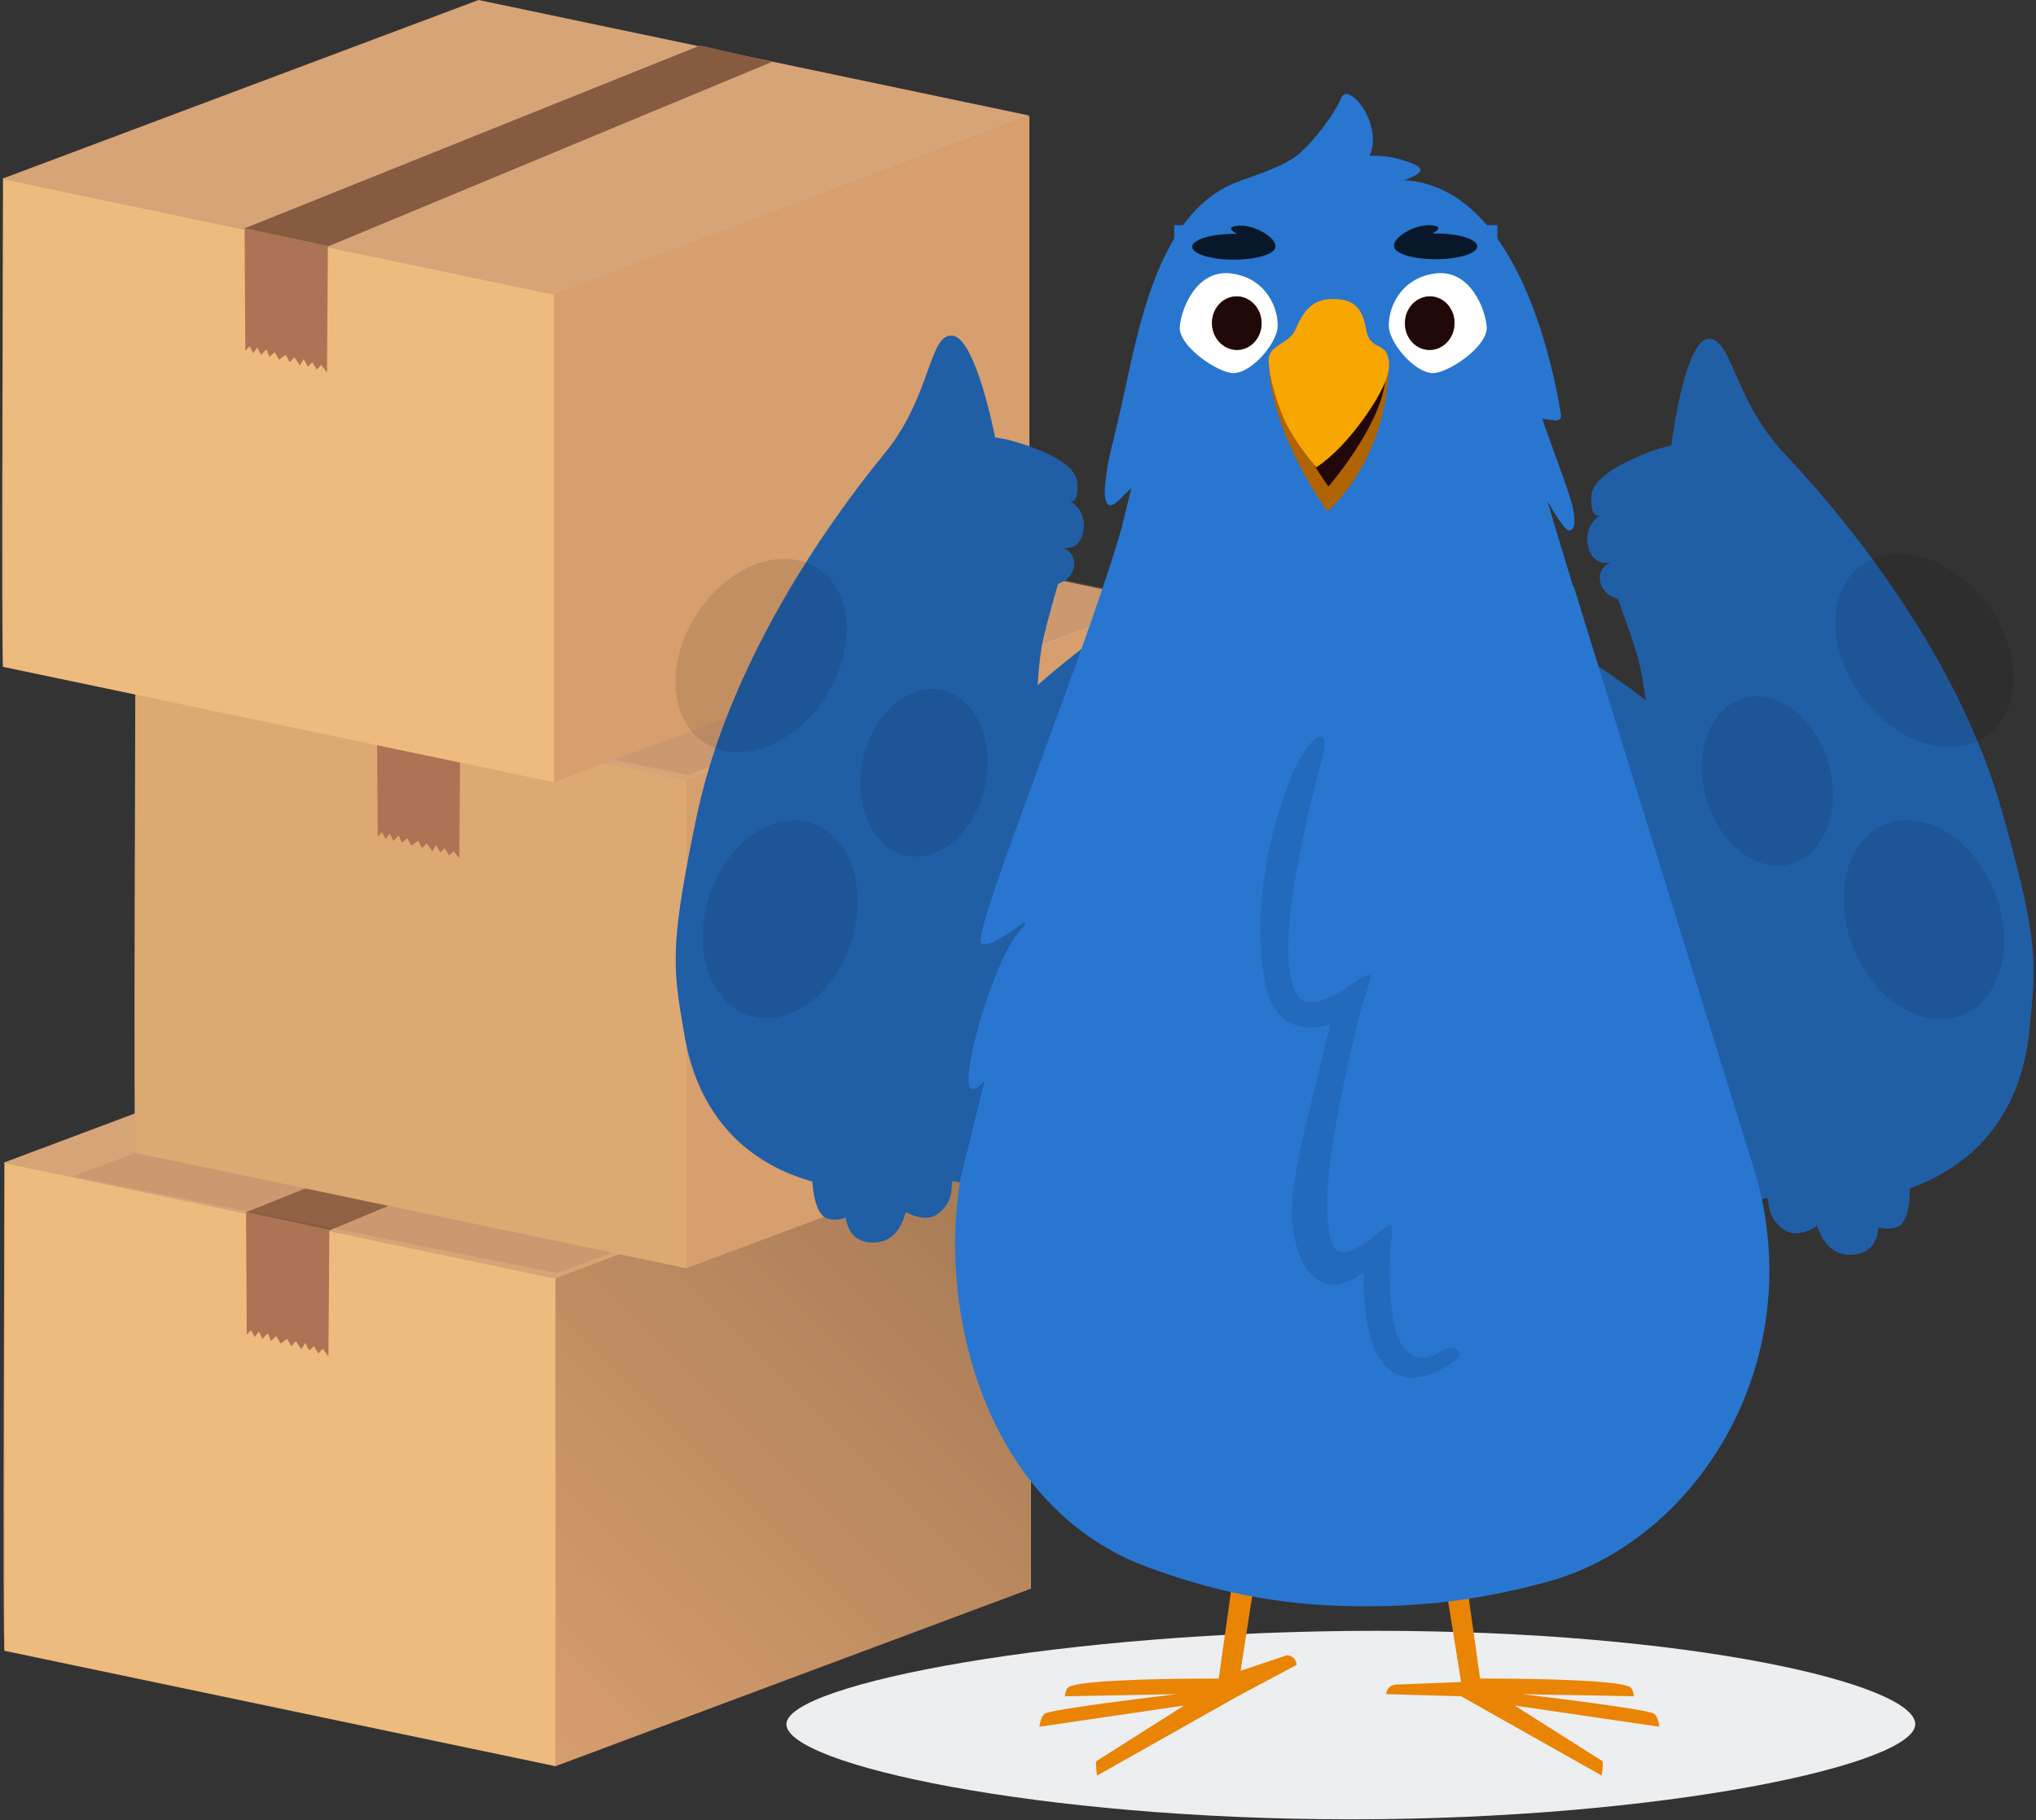 <svg width="378" height="338" viewBox="0 0 378 338" fill="none" xmlns="http://www.w3.org/2000/svg">
<rect x="0" y="0" width="378" height="338" fill="#333333" stroke="none"/>
<path fill-rule="evenodd" clip-rule="evenodd" d="M255.545 302.805C313.42 302.805 355.585 312.636 355.585 320.14C355.585 327.644 308.668 337.805 250.792 337.805C192.917 337.805 146 327.644 146 320.14C146 312.636 197.669 302.805 255.545 302.805Z" fill="#ECEEF0"/>
<path d="M191.377 294.981L89.102 273.558V182.915L191.377 204.34V294.981Z" fill="#C49165"/>
<g style="mix-blend-mode:multiply" opacity="0.45">
<path d="M191.377 294.981L89.102 273.558V182.915L191.377 204.34V294.981Z" fill="#D7A478"/>
</g>
<path d="M0.849 306.517L89.102 273.558V182.915L0.849 215.877C0.849 215.877 0.422 306.946 0.849 306.519V306.517Z" fill="#D79E6E"/>
<path d="M103.125 327.942L191.377 294.981V204.338L103.125 237.299C103.125 237.299 102.697 328.369 103.125 327.942Z" fill="#D79E6E"/>
<g opacity="0.25">
<path d="M103.125 327.942L191.377 294.981V204.338L103.125 237.299C103.125 237.299 102.697 328.369 103.125 327.942Z" fill="url(#paint0_linear_210_699)"/>
</g>
<path d="M103.125 327.942L0.849 306.517V215.875L103.125 237.299V327.942Z" fill="#EDBB7D"/>
<path d="M102.919 237.372L191.404 204.156L89.109 182.695L0.625 215.909L102.919 237.372Z" fill="#D7A478"/>
<g style="mix-blend-mode:multiply">
<path d="M102.919 237.372L191.404 204.156L103.431 236.35L0.625 215.909L102.919 237.372Z" fill="#D7A478"/>
</g>
<path d="M130.283 191.126L45.635 225.106L61.235 228.428L143.581 194.192L130.283 191.126Z" fill="#875B40"/>
<path d="M45.676 225.069L45.817 247.831L46.609 246.984L47.289 248.254L48.053 247.238L48.731 248.593L49.727 247.559L50.3 248.975L51.26 248.069L52.083 249.483L53.306 248.58L54.076 249.95L54.926 249.017L55.943 250.543L56.665 249.357L57.428 250.756L58.278 249.95L59.083 251.307L59.932 250.459L60.978 251.857L61.148 228.376L45.676 225.069Z" fill="#AC7454"/>
<path d="M215.68 202.525L113.406 181.1V90.459L215.68 111.884V202.525Z" fill="#C49165"/>
<g style="mix-blend-mode:multiply" opacity="0.45">
<path d="M215.68 202.525L113.406 181.1V90.459L215.68 111.884V202.525Z" fill="#D7A478"/>
</g>
<path d="M25.154 214.062L113.406 181.102V90.459L25.154 123.421C25.154 123.421 24.726 214.491 25.154 214.063V214.062Z" fill="#D79E6E"/>
<path d="M127.427 235.486L215.68 202.525V111.882L127.427 144.843C127.427 144.843 127 235.913 127.427 235.486Z" fill="#D79E6E"/>
<path d="M127.427 235.486L25.154 214.062V123.419L127.427 144.843V235.486Z" fill="#EDBB7D"/>
<g opacity="0.25">
<path d="M127.427 235.486L25.154 214.062V123.419L127.427 144.843V235.486Z" fill="url(#paint1_linear_210_699)"/>
</g>
<path d="M127.223 144.914L215.707 111.7L113.413 90.239L24.928 123.453L127.223 144.914Z" fill="#D7A478"/>
<g style="mix-blend-mode:multiply">
<path d="M127.223 144.914L215.707 111.7L127.734 143.892L24.928 123.453L127.223 144.914Z" fill="#D7A478"/>
</g>
<path d="M154.587 98.671L69.938 132.65L85.537 135.972L167.885 101.736L154.587 98.671Z" fill="#875B40"/>
<path d="M69.981 132.613L70.121 155.375L70.913 154.528L71.592 155.798L72.355 154.782L73.035 156.137L74.029 155.101L74.605 156.519L75.564 155.613L76.387 157.027L77.61 156.123L78.38 157.494L79.228 156.561L80.248 158.087L80.967 156.9L81.732 158.3L82.58 157.494L83.387 158.85L84.235 158.003L85.283 159.401L85.451 135.92L69.981 132.613Z" fill="#AC7454"/>
<g opacity="0.25">
<path d="M127.734 143.892L215.707 111.444L191.109 106.284L113.965 141.098L127.734 143.892Z" fill="url(#paint2_linear_210_699)"/>
</g>
<path d="M191.108 112.287L88.835 90.863V0.22L191.108 21.645V112.287Z" fill="#C49165"/>
<g style="mix-blend-mode:multiply" opacity="0.45">
<path d="M191.108 112.287L88.835 90.863V0.22L191.108 21.645V112.287Z" fill="#D7A478"/>
</g>
<path d="M0.58 123.823L88.833 90.863V0.22L0.58 33.182C0.58 33.182 0.153 124.251 0.58 123.824V123.823Z" fill="#D79E6E"/>
<path d="M102.856 145.247L191.109 112.286V21.645L102.856 54.606C102.856 54.606 102.428 145.676 102.856 145.249V145.247Z" fill="#D79E6E"/>
<path d="M102.856 145.247L0.58 123.823V33.181L102.856 54.605V145.247Z" fill="#EDBB7D"/>
<path d="M102.65 54.677L191.136 21.461L88.84 0L0.357 33.214L102.65 54.677Z" fill="#D7A478"/>
<g style="mix-blend-mode:multiply">
<path d="M102.65 54.677L191.136 21.461L103.163 53.655L0.357 33.214L102.65 54.677Z" fill="#D7A478"/>
</g>
<path d="M130.014 8.431L45.366 42.413L60.966 45.733L143.312 11.497L130.014 8.431Z" fill="#875B40"/>
<path d="M45.408 42.375L45.548 65.136L46.34 64.289L47.02 65.559L47.784 64.543L48.462 65.9L49.458 64.864L50.032 66.28L50.991 65.374L51.814 66.788L53.037 65.885L53.807 67.255L54.657 66.323L55.675 67.848L56.396 66.662L57.159 68.061L58.009 67.255L58.814 68.612L59.663 67.763L60.71 69.162L60.879 45.681L45.408 42.375Z" fill="#AC7454"/>
<path opacity="0.25" d="M103.431 236.35L13.463 218.461L25.153 214.062L113.747 232.574L103.431 236.35Z" fill="url(#paint3_linear_210_699)"/>
<path fill-rule="evenodd" clip-rule="evenodd" d="M231.03 277.805L235.296 278.156L230.328 310.228L238.902 307.345C239.835 307.365 240.602 308.056 240.718 308.953L240.732 309.123L229.788 314.959L203.679 329.684L203.604 329.11C203.524 328.44 203.421 327.383 203.526 327.072C203.551 327 203.608 326.952 203.684 326.917L203.765 326.886L203.739 326.883L219.853 316.676L193 320.613L193.01 320.493C193.053 320.086 193.243 318.752 193.968 318.193C194.657 317.662 203.613 316.428 210.487 315.547L218.414 314.566L197.724 314.959L197.746 314.742C197.799 314.345 197.962 313.516 198.423 313.248C200.573 311.991 214.755 311.732 222.011 311.682L226.273 311.673L231.03 277.805ZM270.029 277.805L274.786 311.673L277.843 311.675C284.594 311.705 300.359 311.918 302.636 313.248C303.25 313.606 303.335 314.959 303.335 314.959L282.644 314.566L288.063 315.229C295.025 316.102 306.314 317.595 307.091 318.193C307.951 318.856 308.059 320.613 308.059 320.613L281.206 316.676L297.32 326.883L297.294 326.886C297.41 326.923 297.499 326.976 297.533 327.072C297.69 327.539 297.38 329.684 297.38 329.684L271.271 314.959L257.359 314.566C257.393 313.589 258.197 312.81 259.189 312.789L271.271 312.317L265.763 278.156L270.029 277.805Z" fill="#E98404"/>
<path fill-rule="evenodd" clip-rule="evenodd" d="M254.264 28.933L254.594 28.922C256.349 28.879 257.986 29.063 259.505 29.473L260.091 29.636L260.637 29.798L261 29.912V29.912L261.337 30.024V30.024L261.65 30.134V30.134L261.939 30.243V30.243L262.204 30.35V30.35L262.445 30.455C262.522 30.49 262.595 30.524 262.664 30.559L262.86 30.661C263.755 31.153 263.881 31.598 263.467 32.042L263.374 32.133C263.357 32.149 263.339 32.164 263.321 32.179L263.206 32.271V32.271L263.076 32.363V32.363L262.933 32.455V32.455L262.776 32.548V32.548L262.606 32.641V32.641L262.424 32.734V32.734L262.229 32.828V32.828L262.023 32.923V32.923L261.694 33.067V33.067L261.341 33.213V33.213L260.837 33.41C260.794 33.427 260.75 33.444 260.706 33.461C277.067 34.428 284.698 54.865 287.932 67.85L288.178 68.859V68.859L288.406 69.834V69.834L288.618 70.773V70.773L288.812 71.671V71.671L288.99 72.527C289.018 72.666 289.046 72.803 289.073 72.938L289.227 73.725V73.725L289.366 74.461V74.461L289.547 75.465V75.465L289.65 76.063V76.063L289.816 77.075V77.075C289.89 77.555 289.56 78.004 289.08 78.078C288.999 78.09 288.916 78.091 288.835 78.081L286.373 77.764L286.407 77.894L286.569 78.422L286.745 78.953L287.03 79.777V79.777L287.283 80.492V80.492L288.197 83.022V83.022L289.595 86.884V86.884L290.173 88.509V88.509L290.61 89.766V89.766L290.817 90.37V90.37L291.108 91.239V91.239L291.371 92.051V92.051L291.53 92.557V92.557L291.672 93.029V93.029L291.798 93.465V93.465L291.905 93.862C291.97 94.113 292.022 94.335 292.059 94.524L292.098 94.735V94.735L292.166 95.135C292.176 95.2 292.186 95.264 292.195 95.326L292.243 95.687C292.256 95.804 292.268 95.916 292.277 96.023L292.298 96.335V96.335L292.308 96.623C292.322 97.91 291.944 98.437 291.363 98.519C291.203 98.542 290.976 98.405 290.681 98.109L290.54 97.961C290.491 97.908 290.441 97.851 290.389 97.791L290.229 97.597V97.597L290.059 97.382C290.03 97.344 290 97.305 289.971 97.265L289.786 97.016V97.016L289.593 96.743V96.743L289.284 96.292V96.292L289.066 95.963V95.963L288.721 95.428V95.428L288.355 94.841V94.841L287.967 94.203V94.203L287.558 93.515V93.515L287.273 93.029L292.042 108.854L292.169 108.855L296.776 123.748C299.475 125.548 302.496 127.669 305.544 130.017L305.461 129.4V129.4L305.337 128.519V128.519L305.212 127.689V127.689L305.087 126.908V126.908L304.921 125.941V125.941L304.798 125.27V125.27L304.676 124.643V124.643L304.556 124.06V124.06L304.438 123.518V123.518L304.322 123.016V123.016L304.21 122.553V122.553L304.031 121.863V121.863L303.929 121.496V121.496L303.769 120.958V120.958L303.57 120.348V120.348L303.495 120.133V120.133L303.365 119.78V119.78L303.196 119.341V119.341L303.171 119.26V119.26L303.163 119.218V119.218L303.163 119.197V119.197L303.168 119.183V119.183L303.178 119.174V119.174L303.192 119.169C303.195 119.169 303.198 119.169 303.201 119.169L301.77 115.08V115.08L300.784 112.311V112.311L300.514 111.577V111.577L300.38 111.237V111.237L300.36 111.195C300.358 111.191 300.356 111.189 300.355 111.188C300.005 111.067 299.685 110.942 299.394 110.814C296.51 109.55 296.12 105.549 299.053 104.436L299.18 104.39V104.39L299.036 104.426V104.426L298.84 104.465V104.465L298.719 104.483V104.483L298.584 104.499V104.499L298.36 104.516C298.334 104.517 298.307 104.518 298.28 104.518L298.112 104.519C298.055 104.518 297.996 104.515 297.936 104.512L297.754 104.495C296.731 104.374 295.452 103.767 294.91 101.629C294.422 99.704 294.711 97.376 297.014 95.704L297.08 95.657L297.028 95.68V95.68L296.951 95.708V95.708L296.87 95.731C296.857 95.735 296.843 95.738 296.829 95.741L296.745 95.755C296.168 95.825 295.483 95.363 295.433 92.818L295.43 92.43C295.431 92.363 295.432 92.295 295.433 92.225C295.462 90.459 297.03 88.584 300.234 86.711L300.692 86.45C301.082 86.233 301.495 86.015 301.929 85.798L302.462 85.537C303.186 85.19 303.968 84.844 304.807 84.499L305.448 84.241C305.665 84.155 305.886 84.069 306.11 83.983L306.794 83.727C307.142 83.598 307.497 83.471 307.861 83.343L310.305 82.716L310.412 81.895V81.895L310.577 80.744V80.744L310.705 79.909V79.909L310.857 78.965V78.965L311.033 77.931V77.931L311.131 77.386V77.386L311.288 76.537V76.537L311.4 75.955V75.955L311.579 75.062V75.062L311.707 74.456V74.456L311.84 73.845V73.845L311.979 73.23V73.23L312.124 72.614V72.614L312.275 71.998V71.998L312.431 71.385V71.385L312.594 70.778C312.622 70.677 312.649 70.577 312.678 70.477L312.849 69.881C312.994 69.388 313.146 68.906 313.304 68.441L313.496 67.89C314.438 65.272 315.584 63.277 316.929 62.991C318.365 62.686 319.367 63.699 320.382 65.557L320.567 65.904V65.904L320.753 66.269V66.269L320.94 66.651V66.651L321.129 67.05V67.05L321.321 67.465V67.465L321.715 68.341V68.341L322.562 70.257V70.257L323.025 71.288V71.288L323.268 71.819V71.819L323.519 72.36V72.36L323.78 72.91V72.91L324.051 73.469V73.469L324.332 74.035V74.035L324.624 74.609V74.609L324.928 75.189V75.189L325.244 75.775C326.588 78.228 328.266 80.82 330.474 83.343L330.634 83.522V83.522L332.567 85.6V85.6L333.372 86.474V86.474L334.282 87.474V87.474L334.943 88.209V88.209L335.645 88.998V88.998L336.386 89.839V89.839L337.164 90.732C337.297 90.885 337.431 91.04 337.566 91.197L338.395 92.166C338.536 92.331 338.678 92.499 338.822 92.668L339.697 93.71C340.142 94.243 340.598 94.794 341.062 95.363L342.004 96.522C351.854 108.744 365.329 128.248 371.588 150.326L372.201 152.506V152.506L372.587 153.897V153.897L372.956 155.241V155.241L373.308 156.539V156.539L373.804 158.402V158.402L374.263 160.17V160.17L374.549 161.298V161.298L374.819 162.388V162.388L375.074 163.439V163.439L375.315 164.455V164.455L375.541 165.437V165.437L375.752 166.386V166.386L375.95 167.303V167.303L376.135 168.19V168.19L376.306 169.048C376.361 169.329 376.414 169.606 376.465 169.879L376.611 170.684C376.634 170.816 376.657 170.948 376.679 171.078L376.807 171.847V171.847L376.923 172.595C376.942 172.717 376.96 172.839 376.977 172.961L377.077 173.677C377.108 173.913 377.138 174.146 377.166 174.376L377.244 175.057V175.057L377.312 175.723V175.723L377.371 176.375V176.375L377.42 177.014V177.014L377.461 177.642C377.472 177.85 377.483 178.056 377.492 178.261L377.515 178.87C377.518 178.971 377.521 179.072 377.524 179.173L377.535 179.773C377.536 179.872 377.537 179.972 377.538 180.071L377.538 180.665C377.537 180.763 377.536 180.862 377.535 180.961L377.525 181.551V181.551L377.508 182.141V182.141L377.485 182.733V182.733L377.44 183.625V183.625L377.404 184.226V184.226L377.362 184.832V184.832L377.316 185.447V185.447L377.238 186.386V186.386L377.122 187.679V187.679L376.785 191.185V191.185C375.208 207.52 366.11 214.902 359.947 218.25L359.433 218.524C359.349 218.568 359.265 218.611 359.182 218.654L358.692 218.899V218.899L358.22 219.128C358.142 219.164 358.066 219.2 357.99 219.235L357.547 219.439V219.439L357.124 219.626V219.626L356.532 219.878V219.878L355.995 220.099V220.099L354.763 220.59V220.59L354.576 220.668V220.668L354.571 221.096V221.096L354.558 221.572V221.572L354.544 221.913V221.913L354.524 222.268V222.268L354.497 222.635V222.635L354.463 223.011V223.011L354.42 223.393C354.412 223.457 354.403 223.521 354.395 223.585L354.337 223.97C354.055 225.703 353.446 227.396 352.143 227.851C350.945 228.27 349.785 228.224 348.746 227.87C348.564 230.426 347.384 232.651 344.067 232.944C341.019 233.214 339.161 231.513 338.043 229.252L337.891 228.933C337.696 228.503 337.525 228.056 337.377 227.601L337.213 227.71V227.71L337.05 227.811V227.811L336.759 227.981V227.981L336.583 228.076V228.076L336.391 228.175V228.175L336.182 228.277C336.146 228.294 336.109 228.311 336.072 228.328L335.841 228.429C335.801 228.446 335.761 228.462 335.72 228.479L335.47 228.576C335.385 228.607 335.298 228.638 335.209 228.667L334.939 228.751C333.839 229.067 332.54 229.156 331.428 228.447C329.561 227.258 328.889 225.894 328.587 224.729L328.527 224.482C328.518 224.441 328.509 224.401 328.501 224.361L328.455 224.125V224.125L328.399 223.787V223.787L328.307 223.175V223.175L328.26 222.908V222.908L328.224 222.745C328.192 222.616 328.154 222.5 328.105 222.402C327.772 222.5 327.44 222.589 327.108 222.669C334.165 256.334 313.343 286.633 287.273 293.71C274.477 297.183 264.143 298.267 253.336 298.253L252.16 298.247V298.247L251.077 298.233C239.685 298.043 227.657 296.417 212.882 290.914C183.336 279.909 174.192 244.261 178.213 219.539C177.77 219.473 177.323 219.391 176.874 219.291C176.85 219.351 176.829 219.417 176.812 219.488L176.781 219.636C176.776 219.662 176.772 219.688 176.768 219.715L176.747 219.883V219.883L176.721 220.157V220.157L176.681 220.668V220.668L176.661 220.89V220.89L176.635 221.12V221.12L176.603 221.358V221.358L176.562 221.604V221.604L176.509 221.856C176.258 222.964 175.655 224.241 174.033 225.441C172.818 226.34 171.28 226.194 170.081 225.845L169.829 225.767C169.788 225.754 169.748 225.74 169.708 225.726L169.475 225.643V225.643L169.255 225.558V225.558L169.052 225.473V225.473L168.865 225.39V225.39L168.619 225.273V225.273L168.364 225.143V225.143L168.146 225.021V225.021L168.054 225.368C168.038 225.425 168.022 225.483 168.005 225.54L167.9 225.882C167.881 225.938 167.863 225.995 167.843 226.051L167.724 226.386C166.81 228.818 165.091 230.771 161.957 230.715C158.688 230.654 157.379 228.554 157.026 226.063C156.032 226.481 154.899 226.605 153.696 226.277C152.194 225.868 151.478 223.797 151.125 221.879L151.061 221.51V221.51L151.006 221.148V221.148L150.958 220.795V220.795L150.917 220.455V220.455L150.868 219.975V219.975L150.821 219.406V219.406L150.524 219.307V219.307L149.217 218.889V218.889L148.657 218.701V218.701L148.253 218.56V218.56L147.826 218.405C147.753 218.378 147.679 218.351 147.604 218.323L147.145 218.147C147.067 218.116 146.988 218.085 146.908 218.053L146.42 217.854C146.337 217.819 146.254 217.784 146.169 217.748L145.655 217.524V217.524L145.126 217.282C145.036 217.241 144.946 217.198 144.855 217.155L144.305 216.886C138.085 213.773 129.556 207.042 127.041 192.041L126.47 188.629V188.629L126.317 187.681V187.681L126.128 186.456V186.456L126.041 185.857V185.857L125.958 185.265V185.265L125.881 184.68V184.68L125.809 184.098C125.798 184.001 125.787 183.905 125.776 183.808L125.713 183.231V183.231L125.656 182.654C125.647 182.557 125.638 182.461 125.63 182.365L125.583 181.786V181.786L125.542 181.204C125.53 181.01 125.519 180.815 125.509 180.618L125.482 180.026C125.478 179.927 125.475 179.828 125.472 179.728L125.456 179.125C125.45 178.821 125.448 178.513 125.448 178.202L125.452 177.572C125.454 177.466 125.455 177.359 125.458 177.252L125.475 176.603C125.478 176.493 125.482 176.383 125.486 176.272L125.517 175.599C125.528 175.372 125.541 175.142 125.556 174.909L125.604 174.199C125.613 174.08 125.622 173.959 125.632 173.837L125.695 173.097C125.729 172.721 125.766 172.337 125.807 171.944L125.895 171.145V171.145L125.994 170.32V170.32L126.103 169.467V169.467L126.223 168.586V168.586L126.354 167.674V167.674L126.496 166.73C126.521 166.57 126.546 166.408 126.572 166.246L126.732 165.251V165.251L126.904 164.221V164.221L127.088 163.155V163.155L127.285 162.05V162.05L127.494 160.905V160.905L127.716 159.719V159.719L127.952 158.49V158.49L128.33 156.563V156.563L128.739 154.533V154.533L129.029 153.119V153.119L129.334 151.654V151.654C133.432 132.085 143.232 114.111 151.545 101.472L152.446 100.115C152.893 99.447 153.335 98.795 153.77 98.16L154.632 96.913C154.917 96.505 155.198 96.105 155.475 95.713L156.297 94.559V94.559L157.096 93.454V93.454L157.869 92.397C157.996 92.226 158.122 92.056 158.246 91.888L158.978 90.908V90.908L159.679 89.98V89.98L160.347 89.105V89.105L160.981 88.285V88.285L161.863 87.158V87.158L162.401 86.477V86.477L163.757 84.788V84.788L164.787 83.515V83.515L165.026 83.211V83.211C166.22 81.637 167.226 80.052 168.087 78.496L168.424 77.876V77.876L168.746 77.259C168.956 76.85 169.157 76.443 169.349 76.04L169.631 75.438V75.438L169.901 74.842C169.945 74.743 169.988 74.645 170.031 74.546L170.283 73.961V73.961L170.525 73.383C170.565 73.287 170.604 73.192 170.642 73.097L170.869 72.531V72.531L171.087 71.974V71.974L171.297 71.427V71.427L171.597 70.625V70.625L172.662 67.686V67.686L172.986 66.816V66.816L173.145 66.404V66.404L173.302 66.008V66.008L173.459 65.629V65.629L173.616 65.268C173.642 65.209 173.668 65.151 173.695 65.094L173.853 64.759V64.759L174.013 64.444C174.791 62.965 175.647 62.167 176.902 62.343C178.345 62.546 179.697 64.712 180.859 67.509L181.075 68.041V68.041L181.286 68.585V68.585L181.492 69.141C181.56 69.327 181.627 69.515 181.693 69.705L181.89 70.276V70.276L182.081 70.852V70.852L182.266 71.432C182.297 71.528 182.327 71.625 182.357 71.722L182.621 72.592V72.592L182.872 73.456V73.456L183.11 74.306V74.306L183.334 75.138V75.138L183.609 76.205V76.205L183.857 77.211V77.211L184.025 77.915V77.915L184.269 78.974V78.974L184.558 80.303V80.303L184.744 81.215L187.181 81.662L187.549 81.763V81.763L188.268 81.969V81.969L188.965 82.177V82.177L189.641 82.387V82.387L190.294 82.599C190.508 82.67 190.719 82.742 190.926 82.813L191.535 83.03C191.635 83.066 191.734 83.102 191.832 83.139L192.409 83.358V83.358L192.965 83.58V83.58L193.499 83.803C197.683 85.595 199.797 87.554 199.966 89.513L199.996 89.912C200 89.976 200.004 90.039 200.007 90.1L200.02 90.456C200.066 92.557 199.508 93.053 198.983 93.061L198.898 93.059C198.884 93.058 198.87 93.056 198.856 93.055L198.773 93.041V93.041L198.692 93.022V93.022L198.614 92.998V92.998L198.586 92.988L198.656 93.03C200.968 94.473 201.446 96.661 201.147 98.549L201.123 98.69C200.719 100.924 199.408 101.567 198.391 101.716L198.215 101.738C198.186 101.741 198.158 101.743 198.13 101.745L197.966 101.754C197.939 101.755 197.913 101.755 197.887 101.755L197.738 101.754V101.754L197.538 101.744V101.744L197.322 101.721V101.721L197.103 101.682V101.682C200.208 102.479 200.144 106.535 197.358 107.996C197.082 108.142 196.777 108.285 196.443 108.429L196.437 108.438V108.438L196.412 108.502V108.502L196.321 108.795V108.795L196.095 109.574V109.574L195.383 112.121V112.121L194.201 116.442V116.442L194.21 116.442V116.442L194.224 116.446V116.446L194.234 116.454C194.236 116.456 194.237 116.458 194.238 116.461L194.241 116.478V116.478L194.239 116.516V116.516L194.209 116.64V116.64L193.991 117.366V117.366L193.869 117.818V117.818L193.755 118.284V118.284L193.658 118.72V118.72L193.557 119.215V119.215L193.454 119.773V119.773L193.375 120.235V120.235L193.295 120.736V120.736L193.19 121.467V121.467L193.137 121.86V121.86L193.034 122.705V122.705L192.935 123.63V123.63L192.84 124.638V124.638L192.772 125.452V125.452L192.708 126.315V126.315L192.648 127.231V127.231C195.084 125.069 197.512 123.072 199.751 121.314L200.77 120.52V120.52L201.484 118.504V118.504L202.186 116.511V116.511L202.871 114.546V114.546L203.539 112.612V112.612L204.188 110.714C204.294 110.4 204.4 110.089 204.504 109.779L205.05 108.151V108.151L205.51 106.763V106.763L205.955 105.403V105.403L206.384 104.074V104.074L206.796 102.777V102.777L207.19 101.513C207.254 101.306 207.317 101.1 207.38 100.895L207.746 99.686V99.686L208.092 98.516C208.148 98.324 208.203 98.134 208.257 97.945L210.049 90.62L207.555 93.028C206.216 94.299 205.495 93.86 205.226 92.684L205.187 92.492C205.182 92.459 205.176 92.426 205.171 92.392L205.143 92.183C205.139 92.148 205.136 92.112 205.132 92.075L205.115 91.852V91.852L205.105 91.62C205.104 91.581 205.103 91.541 205.103 91.501L205.103 91.257V91.257L205.11 91.007V91.007L205.123 90.75C205.126 90.707 205.129 90.663 205.132 90.62L205.205 89.87L205.344 88.613L205.426 87.96C205.439 87.856 205.453 87.754 205.467 87.653L205.552 87.07V87.07L205.641 86.517V86.517L205.73 86.013L205.867 85.312V85.312L206.047 84.477V84.477L206.286 83.447V83.447L207.301 79.237V79.237L207.766 77.244V77.244L208.236 75.171V75.171L208.691 73.116V73.116L209.538 69.204L209.954 67.32L210.313 65.744V65.744L210.593 64.546V64.546L210.885 63.339V63.339L211.086 62.529V62.529L211.293 61.717C211.328 61.581 211.363 61.446 211.399 61.31L211.615 60.494V60.494L211.837 59.678V59.678L212.067 58.86V58.86L212.303 58.043V58.043L212.546 57.227V57.227L212.798 56.413V56.413L213.057 55.6C213.188 55.195 213.323 54.79 213.461 54.387L213.741 53.584C213.836 53.316 213.933 53.05 214.031 52.784L214.329 51.99C217.464 43.817 222.132 36.605 229.815 33.747L231.019 33.306L233.419 32.436L233.833 32.283V32.283L234.653 31.975V31.975L235.458 31.66C237.453 30.865 239.285 29.998 240.73 28.916C241.89 28.047 243.354 26.489 244.739 24.773L245.152 24.255V24.255L245.557 23.73C245.624 23.642 245.691 23.554 245.757 23.466L246.148 22.937C246.404 22.585 246.652 22.234 246.889 21.888L247.235 21.374C247.963 20.271 248.554 19.248 248.901 18.449L249.007 18.192C249.603 16.67 251.391 17.647 252.842 19.722L253.025 19.993C253.237 20.316 253.439 20.662 253.627 21.026L253.785 21.343C254.865 23.589 255.389 26.452 254.264 28.933Z" fill="#2876D0"/>
<path fill-rule="evenodd" clip-rule="evenodd" d="M327.109 222.669C327.441 222.589 327.773 222.5 328.105 222.402C328.233 222.661 328.288 223.035 328.353 223.483C328.547 224.81 328.837 226.796 331.428 228.447C333.931 230.042 337.377 227.601 337.377 227.601C338.361 230.616 340.31 233.276 344.067 232.945C347.384 232.651 348.564 230.426 348.746 227.87C349.785 228.224 350.945 228.27 352.143 227.851C354.364 227.076 354.568 222.708 354.576 220.669C354.758 220.59 355 220.494 355.293 220.379C359.562 218.694 374.706 212.716 376.785 191.185C376.822 190.804 376.858 190.432 376.893 190.068C378.022 178.469 378.417 174.415 371.588 150.327C362.236 117.339 336.777 90.099 331.366 84.309C330.936 83.849 330.632 83.524 330.474 83.343C326.151 78.401 323.857 73.198 322.131 69.283C320.333 65.201 319.151 62.519 316.929 62.991C312.578 63.917 310.305 82.717 310.305 82.717L307.861 83.343C299.489 86.277 295.479 89.391 295.433 92.225C295.373 95.871 296.434 95.944 297.077 95.659C294.717 97.334 294.417 99.687 294.91 101.629C295.879 105.451 299.205 104.382 299.205 104.382C296.108 105.412 296.461 109.528 299.394 110.814C299.685 110.942 300.005 111.067 300.355 111.188C300.435 111.217 303.201 119.169 303.201 119.169C303.127 119.169 303.163 119.262 303.279 119.56C303.616 120.424 304.624 123.008 305.544 130.017C302.497 127.67 299.476 125.549 296.777 123.749L326.16 218.734C326.52 220.05 326.836 221.362 327.109 222.669ZM297.552 95.349C297.552 95.349 297.353 95.537 297.077 95.659C297.227 95.553 297.385 95.449 297.552 95.349Z" fill="black" fill-opacity="0.2"/>
<path fill-rule="evenodd" clip-rule="evenodd" d="M365.24 157.657C358.324 150.459 349.111 150.488 344.662 157.723C340.213 164.956 342.213 176.656 349.129 183.854C356.045 191.052 365.258 191.024 369.707 183.789C374.156 176.555 372.156 164.856 365.24 157.657ZM335.986 134.817C330.856 128.217 323.181 127.434 318.842 133.07C314.503 138.705 315.145 148.625 320.275 155.225C325.405 161.825 333.08 162.608 337.419 156.972C341.757 151.337 341.116 141.418 335.986 134.817ZM361.816 105.61C353.028 100.3 343.883 102.781 341.388 111.153C338.894 119.524 343.995 130.617 352.783 135.927C361.57 141.237 370.716 138.756 373.21 130.384C375.705 122.013 370.603 110.921 361.816 105.61Z" fill="black" fill-opacity="0.1"/>
<path fill-rule="evenodd" clip-rule="evenodd" d="M200.769 120.52C198.258 122.461 195.459 124.736 192.648 127.231C193.07 120.301 193.88 117.7 194.151 116.83C194.244 116.531 194.274 116.437 194.201 116.442C194.201 116.442 196.366 108.461 196.443 108.428C196.777 108.285 197.082 108.141 197.358 107.996C200.144 106.535 200.208 102.478 197.103 101.681C197.103 101.681 200.435 102.5 201.123 98.69C201.472 96.752 201.018 94.468 198.59 92.989C199.24 93.224 200.275 93.079 199.966 89.512C199.726 86.738 195.584 83.962 187.181 81.661L184.744 81.215C184.744 81.215 181.228 62.952 176.902 62.343C174.693 62.032 173.719 64.741 172.236 68.863C170.814 72.817 168.923 78.072 165.026 83.21C164.883 83.398 164.608 83.737 164.218 84.218C159.314 90.261 136.236 118.694 129.334 151.654C124.294 175.722 124.958 179.667 126.858 190.954C126.918 191.308 126.979 191.671 127.041 192.041C130.553 212.993 145.8 217.812 150.098 219.171C150.393 219.264 150.636 219.341 150.821 219.406C150.968 221.403 151.467 225.669 153.696 226.276C154.899 226.605 156.032 226.48 157.026 226.062C157.379 228.554 158.688 230.653 161.957 230.713C165.661 230.781 167.389 228.041 168.146 225.02C168.146 225.02 171.69 227.175 174.033 225.441C176.457 223.646 176.606 221.681 176.705 220.367C176.738 219.923 176.766 219.554 176.874 219.29C177.322 219.39 177.769 219.472 178.213 219.539C178.257 219.269 178.302 219.001 178.349 218.733L182.803 200.611C181.666 201.977 180.8 202.461 180.206 202.065C178.217 200.737 183.958 179.712 188.858 173.441L189.485 172.668C189.879 172.176 190.141 171.826 190.292 171.591L190.389 171.206C190.197 171.218 189.568 171.661 188.728 172.251L188.728 172.251C186.722 173.661 183.515 175.915 182.218 175.152C181.043 174.461 186.729 158.974 193.292 141.095L193.292 141.094L193.292 141.094C195.767 134.354 198.366 127.275 200.769 120.52ZM198.59 92.989C198.436 92.895 198.274 92.804 198.104 92.717C198.104 92.717 198.312 92.888 198.59 92.989Z" fill="black" fill-opacity="0.2"/>
<path fill-rule="evenodd" clip-rule="evenodd" d="M136.055 158.401C142.338 150.875 151.366 150.272 156.221 157.055C161.075 163.837 159.918 175.437 153.635 182.963C147.352 190.489 138.324 191.093 133.469 184.309C128.615 177.527 129.773 165.927 136.055 158.401ZM163.152 134.02C167.726 127.202 175.192 125.909 179.829 131.134C184.466 136.357 184.517 146.12 179.943 152.938C175.37 159.756 167.903 161.049 163.266 155.824C158.629 150.601 158.578 140.838 163.152 134.02ZM135.844 107.175C144.09 101.37 153.22 103.175 156.238 111.206C159.255 119.237 155.017 130.454 146.771 136.259C138.526 142.063 129.395 140.259 126.378 132.227C123.361 124.196 127.599 112.98 135.844 107.175Z" fill="black" fill-opacity="0.1"/>
<path fill-rule="evenodd" clip-rule="evenodd" d="M239.627 144.479C241.204 140.441 243.979 136.49 245.283 136.825C246.586 137.159 245.622 140.246 245.283 141.53L244.832 143.252C240.114 161.444 238.364 174.078 239.523 180.937L239.627 181.501C240.628 186.52 243.041 187.341 248.68 184.245L249.308 183.892C249.308 183.892 253.773 180.612 254.314 181.012C254.855 181.412 252.904 186.55 252.904 186.55C247.858 206.367 245.76 220.05 246.572 227.385L246.641 227.96C247.312 233.068 248.972 233.718 253.729 230.575L254.26 230.217C254.26 230.217 257.755 227.192 258.27 227.469C258.784 227.745 258.091 232.277 258.091 232.277C257.765 241.023 258.527 246.85 260.177 249.557C261.333 251.453 263.742 253.278 266.966 251.209C268.094 250.485 270.083 249.677 270.818 250.789C271.553 251.901 269.897 252.805 268.768 253.529C263.453 256.939 258.768 256.577 255.996 252.031C254.147 248.998 253.232 244.093 253.145 237.208L253.139 236.321L252.97 236.391C245.283 241.985 240.988 235.619 240.026 227.96C239.063 220.3 242.511 209.073 246.415 192.535L246.977 190.184L246.793 190.241C240.498 192.084 236.121 189.307 234.775 182.085L234.712 181.726C233.369 173.785 233.387 160.46 239.627 144.479Z" fill="black" fill-opacity="0.1"/>
<rect width="60" height="55" transform="translate(218 41.805)" fill="#2876D0"/>
<path fill-rule="evenodd" clip-rule="evenodd" d="M219.036 60.726C219.242 57.502 222.081 49.874 228.681 50.786C235.282 51.699 237.404 57.523 237.198 60.748C236.992 63.972 231.812 69.973 228.342 69.214C224.871 68.455 218.83 63.951 219.036 60.726ZM276.023 60.726C276.23 63.951 270.188 68.455 266.718 69.214C263.247 69.973 258.067 63.972 257.861 60.748C257.655 57.523 259.777 51.699 266.378 50.786C272.979 49.874 275.817 57.502 276.023 60.726Z" fill="white"/>
<path fill-rule="evenodd" clip-rule="evenodd" d="M257.848 67.83C257.401 85.99 246.467 94.936 246.467 94.936L245.926 94.178C243.722 91.017 235.552 78.499 235.552 66.713L257.848 67.83Z" fill="#AF6303"/>
<path fill-rule="evenodd" clip-rule="evenodd" d="M257.221 68.69C257.837 77.393 246.634 90.338 246.634 90.338L245.754 89.053C243.714 86.015 238.808 78.318 238.4 73.999L257.221 68.69Z" fill="#9E292B"/>
<path fill-rule="evenodd" clip-rule="evenodd" d="M247.283 55.511C250.821 55.511 252.853 56.551 253.63 61.138C254.345 65.357 257.309 63.151 257.848 66.979L257.869 67.148C258.017 68.525 257.741 71.227 253.63 77.114C250.607 81.444 247.527 84.671 244.39 86.798C241.456 83.263 239.459 80.268 238.4 77.814C236.19 72.694 235.65 69.018 235.542 66.979C235.385 64.029 239.342 63.938 240.542 61.138L240.767 60.618C241.696 58.513 243.304 55.511 247.283 55.511Z" fill="#F7A600"/>
<path fill-rule="evenodd" clip-rule="evenodd" d="M229.444 55.035C231.985 54.947 234.123 57.1 234.219 59.845C234.315 62.589 232.334 64.886 229.792 64.974C227.251 65.062 225.113 62.909 225.017 60.165C224.921 57.42 226.902 55.124 229.444 55.035ZM265.616 55.035C268.157 55.124 270.139 57.42 270.043 60.165C269.947 62.909 267.809 65.062 265.267 64.974C262.726 64.886 260.744 62.589 260.84 59.845C260.937 57.1 263.074 54.947 265.616 55.035Z" fill="#9E292B"/>
<path fill-rule="evenodd" clip-rule="evenodd" d="M258.818 45.392C259.134 43.717 263.159 41.403 266.116 41.864C267.716 42.114 266.96 42.788 265.928 43.353C266.13 43.349 266.335 43.346 266.542 43.346C270.808 43.346 274.267 44.417 274.267 45.737C274.267 47.058 270.808 48.129 266.542 48.129C262.275 48.129 258.816 47.058 258.816 45.737C258.816 45.707 258.818 45.677 258.822 45.647C258.801 45.577 258.799 45.493 258.818 45.392ZM229.487 41.95C232.444 41.488 236.469 43.802 236.786 45.477C236.805 45.578 236.803 45.663 236.782 45.733C236.785 45.763 236.787 45.793 236.787 45.822C236.787 47.143 233.328 48.214 229.061 48.214C224.795 48.214 221.336 47.143 221.336 45.822C221.336 44.502 224.795 43.431 229.061 43.431C229.268 43.431 229.473 43.434 229.676 43.439C228.644 42.873 227.888 42.2 229.487 41.95ZM229.444 55.035C231.985 54.947 234.123 57.1 234.219 59.845C234.315 62.589 232.334 64.886 229.792 64.974C227.251 65.062 225.113 62.909 225.017 60.165C224.921 57.42 226.902 55.124 229.444 55.035ZM265.616 55.035C268.157 55.124 270.139 57.42 270.043 60.165C269.947 62.909 267.809 65.062 265.267 64.974C262.726 64.886 260.744 62.589 260.841 59.845C260.937 57.1 263.074 54.947 265.616 55.035ZM243.944 86.256C244.642 87.375 245.276 88.342 245.754 89.053L246.634 90.338C246.634 90.338 256.012 79.503 257.136 70.994C256.524 72.515 255.455 74.501 253.63 77.114C250.607 81.444 247.527 84.671 244.39 86.798C244.239 86.616 244.09 86.435 243.944 86.256Z" fill="black" fill-opacity="0.8"/>
<defs>
<linearGradient id="paint0_linear_210_699" x1="94.254" y1="319.087" x2="200.143" y2="213.099" gradientUnits="userSpaceOnUse">
<stop stop-opacity="0"/>
<stop offset="1"/>
</linearGradient>
<linearGradient id="paint1_linear_210_699" x1="87.424" y1="242.534" x2="65.197" y2="116.364" gradientUnits="userSpaceOnUse">
<stop stop-color="#AC7454"/>
<stop offset="1" stop-color="#AC7454"/>
</linearGradient>
<linearGradient id="paint2_linear_210_699" x1="166.734" y1="137.023" x2="162.216" y2="111.374" gradientUnits="userSpaceOnUse">
<stop stop-color="#AC7454"/>
<stop offset="1" stop-color="#AC7454"/>
</linearGradient>
<linearGradient id="paint3_linear_210_699" x1="55.069" y1="233.951" x2="62.642" y2="213.595" gradientUnits="userSpaceOnUse">
<stop stop-color="#AC7454"/>
<stop offset="1" stop-color="#AC7454"/>
</linearGradient>
</defs>
</svg>

